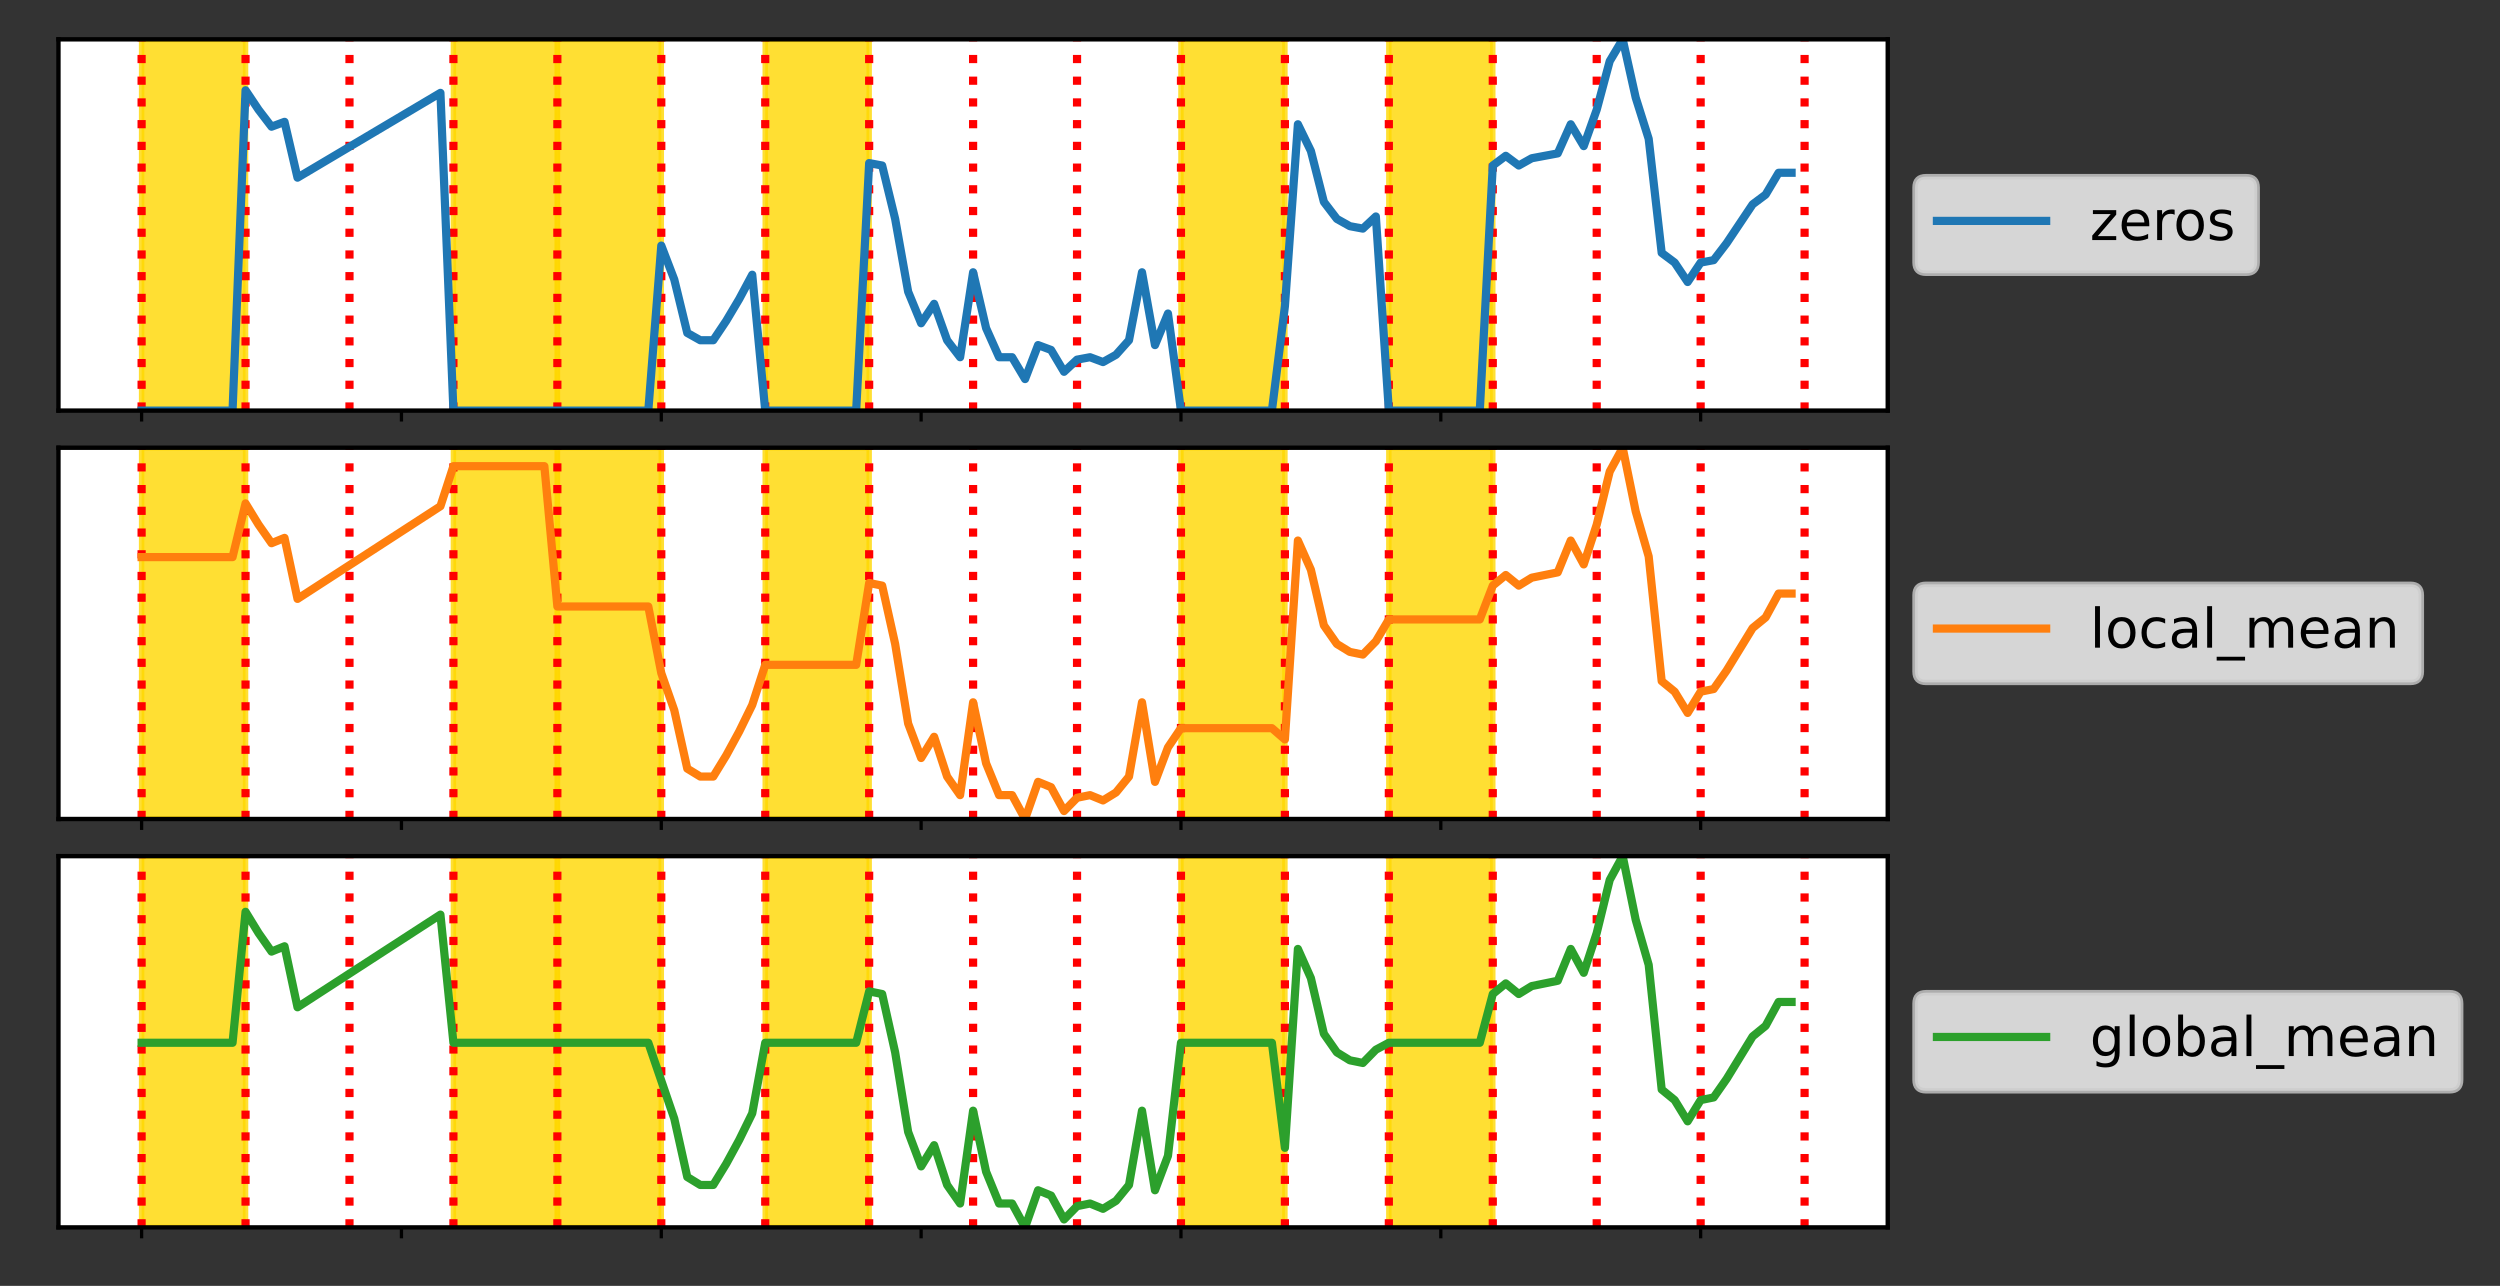 <?xml version="1.0" encoding="utf-8" standalone="no"?>
<!DOCTYPE svg PUBLIC "-//W3C//DTD SVG 1.1//EN"
  "http://www.w3.org/Graphics/SVG/1.1/DTD/svg11.dtd">
<!-- Created with matplotlib (https://matplotlib.org/) -->
<svg height="235.34pt" version="1.1" viewBox="0 0 457.559 235.34" width="457.559pt" xmlns="http://www.w3.org/2000/svg" xmlns:xlink="http://www.w3.org/1999/xlink">
 <rect x="0" y="0" width="457.559" height="235.34" fill="#333333" stroke="none"/>
 <defs>
  <style type="text/css">*{stroke-linecap:butt;stroke-linejoin:round;}</style>
 </defs>
 <g id="figure_1">
  <g id="patch_1">
   <path d="M 0 235.34 
L 457.559 235.34 
L 457.559 0 
L 0 0 
z
" style="fill:none;"/>
  </g>
  <g id="axes_1">
   <g id="patch_2">
    <path d="M 10.7 75.15 
L 345.5 75.15 
L 345.5 7.2 
L 10.7 7.2 
z
" style="fill:#ffffff;"/>
   </g>
   <g id="patch_3">
    <path clip-path="url(#pc43ec8fff9)" d="M 25.918 75.15 
L 25.918 7.2 
L 44.941 7.2 
L 44.941 75.15 
z
" style="fill:#ffd700;opacity:0.8;stroke:#ffd700;stroke-linejoin:miter;"/>
   </g>
   <g id="patch_4">
    <path clip-path="url(#pc43ec8fff9)" d="M 82.986 75.15 
L 82.986 7.2 
L 102.009 7.2 
L 102.009 75.15 
z
" style="fill:#ffd700;opacity:0.8;stroke:#ffd700;stroke-linejoin:miter;"/>
   </g>
   <g id="patch_5">
    <path clip-path="url(#pc43ec8fff9)" d="M 102.009 75.15 
L 102.009 7.2 
L 121.032 7.2 
L 121.032 75.15 
z
" style="fill:#ffd700;opacity:0.8;stroke:#ffd700;stroke-linejoin:miter;"/>
   </g>
   <g id="patch_6">
    <path clip-path="url(#pc43ec8fff9)" d="M 140.055 75.15 
L 140.055 7.2 
L 159.077 7.2 
L 159.077 75.15 
z
" style="fill:#ffd700;opacity:0.8;stroke:#ffd700;stroke-linejoin:miter;"/>
   </g>
   <g id="patch_7">
    <path clip-path="url(#pc43ec8fff9)" d="M 216.145 75.15 
L 216.145 7.2 
L 235.168 7.2 
L 235.168 75.15 
z
" style="fill:#ffd700;opacity:0.8;stroke:#ffd700;stroke-linejoin:miter;"/>
   </g>
   <g id="patch_8">
    <path clip-path="url(#pc43ec8fff9)" d="M 254.191 75.15 
L 254.191 7.2 
L 273.214 7.2 
L 273.214 75.15 
z
" style="fill:#ffd700;opacity:0.8;stroke:#ffd700;stroke-linejoin:miter;"/>
   </g>
   <g id="matplotlib.axis_1">
    <g id="xtick_1">
     <g id="line2d_1">
      <defs>
       <path d="M 0 0 
L 0 2 
" id="me69a7b89c6" style="stroke:#000000;stroke-width:0.6;"/>
      </defs>
      <g>
       <use style="stroke:#000000;stroke-width:0.6;" x="25.918" xlink:href="#me69a7b89c6" y="75.15"/>
      </g>
     </g>
    </g>
    <g id="xtick_2">
     <g id="line2d_2">
      <g>
       <use style="stroke:#000000;stroke-width:0.6;" x="73.475" xlink:href="#me69a7b89c6" y="75.15"/>
      </g>
     </g>
    </g>
    <g id="xtick_3">
     <g id="line2d_3">
      <g>
       <use style="stroke:#000000;stroke-width:0.6;" x="121.032" xlink:href="#me69a7b89c6" y="75.15"/>
      </g>
     </g>
    </g>
    <g id="xtick_4">
     <g id="line2d_4">
      <g>
       <use style="stroke:#000000;stroke-width:0.6;" x="168.589" xlink:href="#me69a7b89c6" y="75.15"/>
      </g>
     </g>
    </g>
    <g id="xtick_5">
     <g id="line2d_5">
      <g>
       <use style="stroke:#000000;stroke-width:0.6;" x="216.145" xlink:href="#me69a7b89c6" y="75.15"/>
      </g>
     </g>
    </g>
    <g id="xtick_6">
     <g id="line2d_6">
      <g>
       <use style="stroke:#000000;stroke-width:0.6;" x="263.702" xlink:href="#me69a7b89c6" y="75.15"/>
      </g>
     </g>
    </g>
    <g id="xtick_7">
     <g id="line2d_7">
      <g>
       <use style="stroke:#000000;stroke-width:0.6;" x="311.259" xlink:href="#me69a7b89c6" y="75.15"/>
      </g>
     </g>
    </g>
   </g>
   <g id="matplotlib.axis_2"/>
   <g id="LineCollection_1">
    <path clip-path="url(#pc43ec8fff9)" d="M 25.918 75.15 
L 25.918 7.2 
" style="fill:none;stroke:#ff0000;stroke-dasharray:1.5,2.475;stroke-dashoffset:0;stroke-width:1.5;"/>
    <path clip-path="url(#pc43ec8fff9)" d="M 44.941 75.15 
L 44.941 7.2 
" style="fill:none;stroke:#ff0000;stroke-dasharray:1.5,2.475;stroke-dashoffset:0;stroke-width:1.5;"/>
    <path clip-path="url(#pc43ec8fff9)" d="M 63.964 75.15 
L 63.964 7.2 
" style="fill:none;stroke:#ff0000;stroke-dasharray:1.5,2.475;stroke-dashoffset:0;stroke-width:1.5;"/>
    <path clip-path="url(#pc43ec8fff9)" d="M 82.986 75.15 
L 82.986 7.2 
" style="fill:none;stroke:#ff0000;stroke-dasharray:1.5,2.475;stroke-dashoffset:0;stroke-width:1.5;"/>
    <path clip-path="url(#pc43ec8fff9)" d="M 102.009 75.15 
L 102.009 7.2 
" style="fill:none;stroke:#ff0000;stroke-dasharray:1.5,2.475;stroke-dashoffset:0;stroke-width:1.5;"/>
    <path clip-path="url(#pc43ec8fff9)" d="M 121.032 75.15 
L 121.032 7.2 
" style="fill:none;stroke:#ff0000;stroke-dasharray:1.5,2.475;stroke-dashoffset:0;stroke-width:1.5;"/>
    <path clip-path="url(#pc43ec8fff9)" d="M 140.055 75.15 
L 140.055 7.2 
" style="fill:none;stroke:#ff0000;stroke-dasharray:1.5,2.475;stroke-dashoffset:0;stroke-width:1.5;"/>
    <path clip-path="url(#pc43ec8fff9)" d="M 159.077 75.15 
L 159.077 7.2 
" style="fill:none;stroke:#ff0000;stroke-dasharray:1.5,2.475;stroke-dashoffset:0;stroke-width:1.5;"/>
    <path clip-path="url(#pc43ec8fff9)" d="M 178.1 75.15 
L 178.1 7.2 
" style="fill:none;stroke:#ff0000;stroke-dasharray:1.5,2.475;stroke-dashoffset:0;stroke-width:1.5;"/>
    <path clip-path="url(#pc43ec8fff9)" d="M 197.123 75.15 
L 197.123 7.2 
" style="fill:none;stroke:#ff0000;stroke-dasharray:1.5,2.475;stroke-dashoffset:0;stroke-width:1.5;"/>
    <path clip-path="url(#pc43ec8fff9)" d="M 216.145 75.15 
L 216.145 7.2 
" style="fill:none;stroke:#ff0000;stroke-dasharray:1.5,2.475;stroke-dashoffset:0;stroke-width:1.5;"/>
    <path clip-path="url(#pc43ec8fff9)" d="M 235.168 75.15 
L 235.168 7.2 
" style="fill:none;stroke:#ff0000;stroke-dasharray:1.5,2.475;stroke-dashoffset:0;stroke-width:1.5;"/>
    <path clip-path="url(#pc43ec8fff9)" d="M 254.191 75.15 
L 254.191 7.2 
" style="fill:none;stroke:#ff0000;stroke-dasharray:1.5,2.475;stroke-dashoffset:0;stroke-width:1.5;"/>
    <path clip-path="url(#pc43ec8fff9)" d="M 273.214 75.15 
L 273.214 7.2 
" style="fill:none;stroke:#ff0000;stroke-dasharray:1.5,2.475;stroke-dashoffset:0;stroke-width:1.5;"/>
    <path clip-path="url(#pc43ec8fff9)" d="M 292.236 75.15 
L 292.236 7.2 
" style="fill:none;stroke:#ff0000;stroke-dasharray:1.5,2.475;stroke-dashoffset:0;stroke-width:1.5;"/>
    <path clip-path="url(#pc43ec8fff9)" d="M 311.259 75.15 
L 311.259 7.2 
" style="fill:none;stroke:#ff0000;stroke-dasharray:1.5,2.475;stroke-dashoffset:0;stroke-width:1.5;"/>
    <path clip-path="url(#pc43ec8fff9)" d="M 330.282 75.15 
L 330.282 7.2 
" style="fill:none;stroke:#ff0000;stroke-dasharray:1.5,2.475;stroke-dashoffset:0;stroke-width:1.5;"/>
   </g>
   <g id="line2d_8">
    <path clip-path="url(#pc43ec8fff9)" d="M 25.918 75.15 
L 42.563 75.15 
L 44.941 16.526 
L 47.319 20.079 
L 49.697 23.188 
L 52.074 22.3 
L 54.452 32.515 
L 80.609 16.997 
L 82.986 75.15 
L 118.654 75.15 
L 121.032 44.95 
L 123.41 51.168 
L 125.787 60.938 
L 128.165 62.271 
L 130.543 62.271 
L 132.921 58.718 
L 135.299 54.721 
L 137.677 50.279 
L 140.055 75.15 
L 156.699 75.15 
L 159.077 29.85 
L 161.455 30.294 
L 163.833 40.065 
L 166.211 53.388 
L 168.589 59.162 
L 170.966 55.609 
L 173.344 62.271 
L 175.722 65.379 
L 178.1 49.835 
L 180.478 60.05 
L 182.856 65.379 
L 185.234 65.379 
L 187.611 69.376 
L 189.989 63.159 
L 192.367 64.047 
L 194.745 68.044 
L 197.123 65.824 
L 199.501 65.379 
L 201.878 66.268 
L 204.256 64.935 
L 206.634 62.271 
L 209.012 49.835 
L 211.39 63.159 
L 213.768 57.385 
L 216.145 75.15 
L 232.79 75.15 
L 235.168 56.053 
L 237.546 22.744 
L 239.924 27.629 
L 242.302 36.956 
L 244.68 40.065 
L 247.057 41.397 
L 249.435 41.841 
L 251.813 39.621 
L 254.191 75.15 
L 270.836 75.15 
L 273.214 30.294 
L 275.591 28.518 
L 277.969 30.294 
L 280.347 28.962 
L 285.103 28.074 
L 287.481 22.744 
L 289.859 26.741 
L 292.236 20.079 
L 294.614 11.197 
L 296.992 7.2 
L 299.37 17.859 
L 301.748 25.409 
L 304.126 46.282 
L 306.503 48.059 
L 308.881 51.612 
L 311.259 48.059 
L 313.637 47.615 
L 316.015 44.506 
L 320.77 37.4 
L 323.148 35.624 
L 325.526 31.626 
L 327.904 31.626 
L 327.904 31.626 
" style="fill:none;stroke:#1f77b4;stroke-linecap:square;stroke-width:1.5;"/>
   </g>
   <g id="patch_9">
    <path d="M 10.7 75.15 
L 10.7 7.2 
" style="fill:none;stroke:#000000;stroke-linecap:square;stroke-linejoin:miter;stroke-width:0.8;"/>
   </g>
   <g id="patch_10">
    <path d="M 345.5 75.15 
L 345.5 7.2 
" style="fill:none;stroke:#000000;stroke-linecap:square;stroke-linejoin:miter;stroke-width:0.8;"/>
   </g>
   <g id="patch_11">
    <path d="M 10.7 75.15 
L 345.5 75.15 
" style="fill:none;stroke:#000000;stroke-linecap:square;stroke-linejoin:miter;stroke-width:0.8;"/>
   </g>
   <g id="patch_12">
    <path d="M 10.7 7.2 
L 345.5 7.2 
" style="fill:none;stroke:#000000;stroke-linecap:square;stroke-linejoin:miter;stroke-width:0.8;"/>
   </g>
   <g id="legend_1">
    <g id="patch_13">
     <path d="M 352.5 50.014 
L 411.116 50.014 
Q 413.116 50.014 413.116 48.014 
L 413.116 34.336 
Q 413.116 32.336 411.116 32.336 
L 352.5 32.336 
Q 350.5 32.336 350.5 34.336 
L 350.5 48.014 
Q 350.5 50.014 352.5 50.014 
z
" style="fill:#ffffff;opacity:0.8;stroke:#cccccc;stroke-linejoin:miter;"/>
    </g>
    <g id="line2d_9">
     <path d="M 354.5 40.434 
L 374.5 40.434 
" style="fill:none;stroke:#1f77b4;stroke-linecap:square;stroke-width:1.5;"/>
    </g>
    <g id="line2d_10"/>
    <g id="text_1">
     <!-- zeros -->
     <g transform="translate(382.5 43.934)scale(0.1 -0.1)">
      <defs>
       <path d="M 5.516 54.688 
L 48.188 54.688 
L 48.188 46.484 
L 14.406 7.172 
L 48.188 7.172 
L 48.188 0 
L 4.297 0 
L 4.297 8.203 
L 38.094 47.516 
L 5.516 47.516 
z
" id="DejaVuSans-122"/>
       <path d="M 56.203 29.594 
L 56.203 25.203 
L 14.891 25.203 
Q 15.484 15.922 20.484 11.062 
Q 25.484 6.203 34.422 6.203 
Q 39.594 6.203 44.453 7.469 
Q 49.312 8.734 54.109 11.281 
L 54.109 2.781 
Q 49.266 0.734 44.188 -0.344 
Q 39.109 -1.422 33.891 -1.422 
Q 20.797 -1.422 13.156 6.188 
Q 5.516 13.812 5.516 26.812 
Q 5.516 40.234 12.766 48.109 
Q 20.016 56 32.328 56 
Q 43.359 56 49.781 48.891 
Q 56.203 41.797 56.203 29.594 
z
M 47.219 32.234 
Q 47.125 39.594 43.094 43.984 
Q 39.062 48.391 32.422 48.391 
Q 24.906 48.391 20.391 44.141 
Q 15.875 39.891 15.188 32.172 
z
" id="DejaVuSans-101"/>
       <path d="M 41.109 46.297 
Q 39.594 47.172 37.812 47.578 
Q 36.031 48 33.891 48 
Q 26.266 48 22.188 43.047 
Q 18.109 38.094 18.109 28.812 
L 18.109 0 
L 9.078 0 
L 9.078 54.688 
L 18.109 54.688 
L 18.109 46.188 
Q 20.953 51.172 25.484 53.578 
Q 30.031 56 36.531 56 
Q 37.453 56 38.578 55.875 
Q 39.703 55.766 41.062 55.516 
z
" id="DejaVuSans-114"/>
       <path d="M 30.609 48.391 
Q 23.391 48.391 19.188 42.75 
Q 14.984 37.109 14.984 27.297 
Q 14.984 17.484 19.156 11.844 
Q 23.344 6.203 30.609 6.203 
Q 37.797 6.203 41.984 11.859 
Q 46.188 17.531 46.188 27.297 
Q 46.188 37.016 41.984 42.703 
Q 37.797 48.391 30.609 48.391 
z
M 30.609 56 
Q 42.328 56 49.016 48.375 
Q 55.719 40.766 55.719 27.297 
Q 55.719 13.875 49.016 6.219 
Q 42.328 -1.422 30.609 -1.422 
Q 18.844 -1.422 12.172 6.219 
Q 5.516 13.875 5.516 27.297 
Q 5.516 40.766 12.172 48.375 
Q 18.844 56 30.609 56 
z
" id="DejaVuSans-111"/>
       <path d="M 44.281 53.078 
L 44.281 44.578 
Q 40.484 46.531 36.375 47.5 
Q 32.281 48.484 27.875 48.484 
Q 21.188 48.484 17.844 46.438 
Q 14.5 44.391 14.5 40.281 
Q 14.5 37.156 16.891 35.375 
Q 19.281 33.594 26.516 31.984 
L 29.594 31.297 
Q 39.156 29.25 43.188 25.516 
Q 47.219 21.781 47.219 15.094 
Q 47.219 7.469 41.188 3.016 
Q 35.156 -1.422 24.609 -1.422 
Q 20.219 -1.422 15.453 -0.562 
Q 10.688 0.297 5.422 2 
L 5.422 11.281 
Q 10.406 8.688 15.234 7.391 
Q 20.062 6.109 24.812 6.109 
Q 31.156 6.109 34.562 8.281 
Q 37.984 10.453 37.984 14.406 
Q 37.984 18.062 35.516 20.016 
Q 33.062 21.969 24.703 23.781 
L 21.578 24.516 
Q 13.234 26.266 9.516 29.906 
Q 5.812 33.547 5.812 39.891 
Q 5.812 47.609 11.281 51.797 
Q 16.75 56 26.812 56 
Q 31.781 56 36.172 55.266 
Q 40.578 54.547 44.281 53.078 
z
" id="DejaVuSans-115"/>
      </defs>
      <use xlink:href="#DejaVuSans-122"/>
      <use x="52.49" xlink:href="#DejaVuSans-101"/>
      <use x="114.014" xlink:href="#DejaVuSans-114"/>
      <use x="152.877" xlink:href="#DejaVuSans-111"/>
      <use x="214.059" xlink:href="#DejaVuSans-115"/>
     </g>
    </g>
   </g>
  </g>
  <g id="axes_2">
   <g id="patch_14">
    <path d="M 10.7 149.895 
L 345.5 149.895 
L 345.5 81.945 
L 10.7 81.945 
z
" style="fill:#ffffff;"/>
   </g>
   <g id="patch_15">
    <path clip-path="url(#pb219f40a48)" d="M 25.918 149.895 
L 25.918 81.945 
L 44.941 81.945 
L 44.941 149.895 
z
" style="fill:#ffd700;opacity:0.8;stroke:#ffd700;stroke-linejoin:miter;"/>
   </g>
   <g id="patch_16">
    <path clip-path="url(#pb219f40a48)" d="M 82.986 149.895 
L 82.986 81.945 
L 102.009 81.945 
L 102.009 149.895 
z
" style="fill:#ffd700;opacity:0.8;stroke:#ffd700;stroke-linejoin:miter;"/>
   </g>
   <g id="patch_17">
    <path clip-path="url(#pb219f40a48)" d="M 102.009 149.895 
L 102.009 81.945 
L 121.032 81.945 
L 121.032 149.895 
z
" style="fill:#ffd700;opacity:0.8;stroke:#ffd700;stroke-linejoin:miter;"/>
   </g>
   <g id="patch_18">
    <path clip-path="url(#pb219f40a48)" d="M 140.055 149.895 
L 140.055 81.945 
L 159.077 81.945 
L 159.077 149.895 
z
" style="fill:#ffd700;opacity:0.8;stroke:#ffd700;stroke-linejoin:miter;"/>
   </g>
   <g id="patch_19">
    <path clip-path="url(#pb219f40a48)" d="M 216.145 149.895 
L 216.145 81.945 
L 235.168 81.945 
L 235.168 149.895 
z
" style="fill:#ffd700;opacity:0.8;stroke:#ffd700;stroke-linejoin:miter;"/>
   </g>
   <g id="patch_20">
    <path clip-path="url(#pb219f40a48)" d="M 254.191 149.895 
L 254.191 81.945 
L 273.214 81.945 
L 273.214 149.895 
z
" style="fill:#ffd700;opacity:0.8;stroke:#ffd700;stroke-linejoin:miter;"/>
   </g>
   <g id="matplotlib.axis_3">
    <g id="xtick_8">
     <g id="line2d_11">
      <g>
       <use style="stroke:#000000;stroke-width:0.6;" x="25.918" xlink:href="#me69a7b89c6" y="149.895"/>
      </g>
     </g>
    </g>
    <g id="xtick_9">
     <g id="line2d_12">
      <g>
       <use style="stroke:#000000;stroke-width:0.6;" x="73.475" xlink:href="#me69a7b89c6" y="149.895"/>
      </g>
     </g>
    </g>
    <g id="xtick_10">
     <g id="line2d_13">
      <g>
       <use style="stroke:#000000;stroke-width:0.6;" x="121.032" xlink:href="#me69a7b89c6" y="149.895"/>
      </g>
     </g>
    </g>
    <g id="xtick_11">
     <g id="line2d_14">
      <g>
       <use style="stroke:#000000;stroke-width:0.6;" x="168.589" xlink:href="#me69a7b89c6" y="149.895"/>
      </g>
     </g>
    </g>
    <g id="xtick_12">
     <g id="line2d_15">
      <g>
       <use style="stroke:#000000;stroke-width:0.6;" x="216.145" xlink:href="#me69a7b89c6" y="149.895"/>
      </g>
     </g>
    </g>
    <g id="xtick_13">
     <g id="line2d_16">
      <g>
       <use style="stroke:#000000;stroke-width:0.6;" x="263.702" xlink:href="#me69a7b89c6" y="149.895"/>
      </g>
     </g>
    </g>
    <g id="xtick_14">
     <g id="line2d_17">
      <g>
       <use style="stroke:#000000;stroke-width:0.6;" x="311.259" xlink:href="#me69a7b89c6" y="149.895"/>
      </g>
     </g>
    </g>
   </g>
   <g id="matplotlib.axis_4"/>
   <g id="LineCollection_2">
    <path clip-path="url(#pb219f40a48)" d="M 25.918 149.895 
L 25.918 81.945 
" style="fill:none;stroke:#ff0000;stroke-dasharray:1.5,2.475;stroke-dashoffset:0;stroke-width:1.5;"/>
    <path clip-path="url(#pb219f40a48)" d="M 44.941 149.895 
L 44.941 81.945 
" style="fill:none;stroke:#ff0000;stroke-dasharray:1.5,2.475;stroke-dashoffset:0;stroke-width:1.5;"/>
    <path clip-path="url(#pb219f40a48)" d="M 63.964 149.895 
L 63.964 81.945 
" style="fill:none;stroke:#ff0000;stroke-dasharray:1.5,2.475;stroke-dashoffset:0;stroke-width:1.5;"/>
    <path clip-path="url(#pb219f40a48)" d="M 82.986 149.895 
L 82.986 81.945 
" style="fill:none;stroke:#ff0000;stroke-dasharray:1.5,2.475;stroke-dashoffset:0;stroke-width:1.5;"/>
    <path clip-path="url(#pb219f40a48)" d="M 102.009 149.895 
L 102.009 81.945 
" style="fill:none;stroke:#ff0000;stroke-dasharray:1.5,2.475;stroke-dashoffset:0;stroke-width:1.5;"/>
    <path clip-path="url(#pb219f40a48)" d="M 121.032 149.895 
L 121.032 81.945 
" style="fill:none;stroke:#ff0000;stroke-dasharray:1.5,2.475;stroke-dashoffset:0;stroke-width:1.5;"/>
    <path clip-path="url(#pb219f40a48)" d="M 140.055 149.895 
L 140.055 81.945 
" style="fill:none;stroke:#ff0000;stroke-dasharray:1.5,2.475;stroke-dashoffset:0;stroke-width:1.5;"/>
    <path clip-path="url(#pb219f40a48)" d="M 159.077 149.895 
L 159.077 81.945 
" style="fill:none;stroke:#ff0000;stroke-dasharray:1.5,2.475;stroke-dashoffset:0;stroke-width:1.5;"/>
    <path clip-path="url(#pb219f40a48)" d="M 178.1 149.895 
L 178.1 81.945 
" style="fill:none;stroke:#ff0000;stroke-dasharray:1.5,2.475;stroke-dashoffset:0;stroke-width:1.5;"/>
    <path clip-path="url(#pb219f40a48)" d="M 197.123 149.895 
L 197.123 81.945 
" style="fill:none;stroke:#ff0000;stroke-dasharray:1.5,2.475;stroke-dashoffset:0;stroke-width:1.5;"/>
    <path clip-path="url(#pb219f40a48)" d="M 216.145 149.895 
L 216.145 81.945 
" style="fill:none;stroke:#ff0000;stroke-dasharray:1.5,2.475;stroke-dashoffset:0;stroke-width:1.5;"/>
    <path clip-path="url(#pb219f40a48)" d="M 235.168 149.895 
L 235.168 81.945 
" style="fill:none;stroke:#ff0000;stroke-dasharray:1.5,2.475;stroke-dashoffset:0;stroke-width:1.5;"/>
    <path clip-path="url(#pb219f40a48)" d="M 254.191 149.895 
L 254.191 81.945 
" style="fill:none;stroke:#ff0000;stroke-dasharray:1.5,2.475;stroke-dashoffset:0;stroke-width:1.5;"/>
    <path clip-path="url(#pb219f40a48)" d="M 273.214 149.895 
L 273.214 81.945 
" style="fill:none;stroke:#ff0000;stroke-dasharray:1.5,2.475;stroke-dashoffset:0;stroke-width:1.5;"/>
    <path clip-path="url(#pb219f40a48)" d="M 292.236 149.895 
L 292.236 81.945 
" style="fill:none;stroke:#ff0000;stroke-dasharray:1.5,2.475;stroke-dashoffset:0;stroke-width:1.5;"/>
    <path clip-path="url(#pb219f40a48)" d="M 311.259 149.895 
L 311.259 81.945 
" style="fill:none;stroke:#ff0000;stroke-dasharray:1.5,2.475;stroke-dashoffset:0;stroke-width:1.5;"/>
    <path clip-path="url(#pb219f40a48)" d="M 330.282 149.895 
L 330.282 81.945 
" style="fill:none;stroke:#ff0000;stroke-dasharray:1.5,2.475;stroke-dashoffset:0;stroke-width:1.5;"/>
   </g>
   <g id="line2d_18">
    <path clip-path="url(#pb219f40a48)" d="M 25.918 101.966 
L 42.563 101.966 
L 44.941 92.138 
L 47.319 96.02 
L 49.697 99.418 
L 52.074 98.447 
L 54.452 109.61 
L 80.609 92.651 
L 82.986 85.321 
L 99.631 85.321 
L 102.009 111.006 
L 118.654 111.006 
L 121.032 123.2 
L 123.41 129.995 
L 125.787 140.673 
L 128.165 142.129 
L 130.543 142.129 
L 132.921 138.246 
L 135.299 133.878 
L 137.677 129.025 
L 140.055 121.684 
L 156.699 121.684 
L 159.077 106.698 
L 161.455 107.184 
L 163.833 117.861 
L 166.211 132.422 
L 168.589 138.732 
L 170.966 134.849 
L 173.344 142.129 
L 175.722 145.527 
L 178.1 128.539 
L 180.478 139.702 
L 182.856 145.527 
L 185.234 145.527 
L 187.611 149.895 
L 189.989 143.1 
L 192.367 144.071 
L 194.745 148.439 
L 197.123 146.012 
L 199.501 145.527 
L 201.878 146.498 
L 204.256 145.041 
L 206.634 142.129 
L 209.012 128.539 
L 211.39 143.1 
L 213.768 136.79 
L 216.145 133.272 
L 232.79 133.272 
L 235.168 135.334 
L 237.546 98.933 
L 239.924 104.271 
L 242.302 114.464 
L 244.68 117.861 
L 247.057 119.317 
L 249.435 119.803 
L 251.813 117.376 
L 254.191 113.372 
L 270.836 113.372 
L 273.214 107.184 
L 275.591 105.242 
L 277.969 107.184 
L 280.347 105.728 
L 285.103 104.757 
L 287.481 98.933 
L 289.859 103.301 
L 292.236 96.02 
L 294.614 86.313 
L 296.992 81.945 
L 299.37 93.594 
L 301.748 101.845 
L 304.126 124.656 
L 306.503 126.598 
L 308.881 130.481 
L 311.259 126.598 
L 313.637 126.112 
L 316.015 122.715 
L 320.77 114.949 
L 323.148 113.008 
L 325.526 108.64 
L 327.904 108.64 
L 327.904 108.64 
" style="fill:none;stroke:#ff7f0e;stroke-linecap:square;stroke-width:1.5;"/>
   </g>
   <g id="patch_21">
    <path d="M 10.7 149.895 
L 10.7 81.945 
" style="fill:none;stroke:#000000;stroke-linecap:square;stroke-linejoin:miter;stroke-width:0.8;"/>
   </g>
   <g id="patch_22">
    <path d="M 345.5 149.895 
L 345.5 81.945 
" style="fill:none;stroke:#000000;stroke-linecap:square;stroke-linejoin:miter;stroke-width:0.8;"/>
   </g>
   <g id="patch_23">
    <path d="M 10.7 149.895 
L 345.5 149.895 
" style="fill:none;stroke:#000000;stroke-linecap:square;stroke-linejoin:miter;stroke-width:0.8;"/>
   </g>
   <g id="patch_24">
    <path d="M 10.7 81.945 
L 345.5 81.945 
" style="fill:none;stroke:#000000;stroke-linecap:square;stroke-linejoin:miter;stroke-width:0.8;"/>
   </g>
   <g id="legend_2">
    <g id="patch_25">
     <path d="M 352.5 124.898 
L 441.161 124.898 
Q 443.161 124.898 443.161 122.898 
L 443.161 108.942 
Q 443.161 106.942 441.161 106.942 
L 352.5 106.942 
Q 350.5 106.942 350.5 108.942 
L 350.5 122.898 
Q 350.5 124.898 352.5 124.898 
z
" style="fill:#ffffff;opacity:0.8;stroke:#cccccc;stroke-linejoin:miter;"/>
    </g>
    <g id="line2d_19">
     <path d="M 354.5 115.04 
L 374.5 115.04 
" style="fill:none;stroke:#ff7f0e;stroke-linecap:square;stroke-width:1.5;"/>
    </g>
    <g id="line2d_20"/>
    <g id="text_2">
     <!-- local_mean -->
     <g transform="translate(382.5 118.54)scale(0.1 -0.1)">
      <defs>
       <path d="M 9.422 75.984 
L 18.406 75.984 
L 18.406 0 
L 9.422 0 
z
" id="DejaVuSans-108"/>
       <path d="M 48.781 52.594 
L 48.781 44.188 
Q 44.969 46.297 41.141 47.344 
Q 37.312 48.391 33.406 48.391 
Q 24.656 48.391 19.812 42.844 
Q 14.984 37.312 14.984 27.297 
Q 14.984 17.281 19.812 11.734 
Q 24.656 6.203 33.406 6.203 
Q 37.312 6.203 41.141 7.25 
Q 44.969 8.297 48.781 10.406 
L 48.781 2.094 
Q 45.016 0.344 40.984 -0.531 
Q 36.969 -1.422 32.422 -1.422 
Q 20.062 -1.422 12.781 6.344 
Q 5.516 14.109 5.516 27.297 
Q 5.516 40.672 12.859 48.328 
Q 20.219 56 33.016 56 
Q 37.156 56 41.109 55.141 
Q 45.062 54.297 48.781 52.594 
z
" id="DejaVuSans-99"/>
       <path d="M 34.281 27.484 
Q 23.391 27.484 19.188 25 
Q 14.984 22.516 14.984 16.5 
Q 14.984 11.719 18.141 8.906 
Q 21.297 6.109 26.703 6.109 
Q 34.188 6.109 38.703 11.406 
Q 43.219 16.703 43.219 25.484 
L 43.219 27.484 
z
M 52.203 31.203 
L 52.203 0 
L 43.219 0 
L 43.219 8.297 
Q 40.141 3.328 35.547 0.953 
Q 30.953 -1.422 24.312 -1.422 
Q 15.922 -1.422 10.953 3.297 
Q 6 8.016 6 15.922 
Q 6 25.141 12.172 29.828 
Q 18.359 34.516 30.609 34.516 
L 43.219 34.516 
L 43.219 35.406 
Q 43.219 41.609 39.141 45 
Q 35.062 48.391 27.688 48.391 
Q 23 48.391 18.547 47.266 
Q 14.109 46.141 10.016 43.891 
L 10.016 52.203 
Q 14.938 54.109 19.578 55.047 
Q 24.219 56 28.609 56 
Q 40.484 56 46.344 49.844 
Q 52.203 43.703 52.203 31.203 
z
" id="DejaVuSans-97"/>
       <path d="M 50.984 -16.609 
L 50.984 -23.578 
L -0.984 -23.578 
L -0.984 -16.609 
z
" id="DejaVuSans-95"/>
       <path d="M 52 44.188 
Q 55.375 50.25 60.062 53.125 
Q 64.75 56 71.094 56 
Q 79.641 56 84.281 50.016 
Q 88.922 44.047 88.922 33.016 
L 88.922 0 
L 79.891 0 
L 79.891 32.719 
Q 79.891 40.578 77.094 44.375 
Q 74.312 48.188 68.609 48.188 
Q 61.625 48.188 57.562 43.547 
Q 53.516 38.922 53.516 30.906 
L 53.516 0 
L 44.484 0 
L 44.484 32.719 
Q 44.484 40.625 41.703 44.406 
Q 38.922 48.188 33.109 48.188 
Q 26.219 48.188 22.156 43.531 
Q 18.109 38.875 18.109 30.906 
L 18.109 0 
L 9.078 0 
L 9.078 54.688 
L 18.109 54.688 
L 18.109 46.188 
Q 21.188 51.219 25.484 53.609 
Q 29.781 56 35.688 56 
Q 41.656 56 45.828 52.969 
Q 50 49.953 52 44.188 
z
" id="DejaVuSans-109"/>
       <path d="M 54.891 33.016 
L 54.891 0 
L 45.906 0 
L 45.906 32.719 
Q 45.906 40.484 42.875 44.328 
Q 39.844 48.188 33.797 48.188 
Q 26.516 48.188 22.312 43.547 
Q 18.109 38.922 18.109 30.906 
L 18.109 0 
L 9.078 0 
L 9.078 54.688 
L 18.109 54.688 
L 18.109 46.188 
Q 21.344 51.125 25.703 53.562 
Q 30.078 56 35.797 56 
Q 45.219 56 50.047 50.172 
Q 54.891 44.344 54.891 33.016 
z
" id="DejaVuSans-110"/>
      </defs>
      <use xlink:href="#DejaVuSans-108"/>
      <use x="27.783" xlink:href="#DejaVuSans-111"/>
      <use x="88.965" xlink:href="#DejaVuSans-99"/>
      <use x="143.945" xlink:href="#DejaVuSans-97"/>
      <use x="205.225" xlink:href="#DejaVuSans-108"/>
      <use x="233.008" xlink:href="#DejaVuSans-95"/>
      <use x="283.008" xlink:href="#DejaVuSans-109"/>
      <use x="380.42" xlink:href="#DejaVuSans-101"/>
      <use x="441.943" xlink:href="#DejaVuSans-97"/>
      <use x="503.223" xlink:href="#DejaVuSans-110"/>
     </g>
    </g>
   </g>
  </g>
  <g id="axes_3">
   <g id="patch_26">
    <path d="M 10.7 224.64 
L 345.5 224.64 
L 345.5 156.69 
L 10.7 156.69 
z
" style="fill:#ffffff;"/>
   </g>
   <g id="patch_27">
    <path clip-path="url(#pe437bd65bb)" d="M 25.918 224.64 
L 25.918 156.69 
L 44.941 156.69 
L 44.941 224.64 
z
" style="fill:#ffd700;opacity:0.8;stroke:#ffd700;stroke-linejoin:miter;"/>
   </g>
   <g id="patch_28">
    <path clip-path="url(#pe437bd65bb)" d="M 82.986 224.64 
L 82.986 156.69 
L 102.009 156.69 
L 102.009 224.64 
z
" style="fill:#ffd700;opacity:0.8;stroke:#ffd700;stroke-linejoin:miter;"/>
   </g>
   <g id="patch_29">
    <path clip-path="url(#pe437bd65bb)" d="M 102.009 224.64 
L 102.009 156.69 
L 121.032 156.69 
L 121.032 224.64 
z
" style="fill:#ffd700;opacity:0.8;stroke:#ffd700;stroke-linejoin:miter;"/>
   </g>
   <g id="patch_30">
    <path clip-path="url(#pe437bd65bb)" d="M 140.055 224.64 
L 140.055 156.69 
L 159.077 156.69 
L 159.077 224.64 
z
" style="fill:#ffd700;opacity:0.8;stroke:#ffd700;stroke-linejoin:miter;"/>
   </g>
   <g id="patch_31">
    <path clip-path="url(#pe437bd65bb)" d="M 216.145 224.64 
L 216.145 156.69 
L 235.168 156.69 
L 235.168 224.64 
z
" style="fill:#ffd700;opacity:0.8;stroke:#ffd700;stroke-linejoin:miter;"/>
   </g>
   <g id="patch_32">
    <path clip-path="url(#pe437bd65bb)" d="M 254.191 224.64 
L 254.191 156.69 
L 273.214 156.69 
L 273.214 224.64 
z
" style="fill:#ffd700;opacity:0.8;stroke:#ffd700;stroke-linejoin:miter;"/>
   </g>
   <g id="matplotlib.axis_5">
    <g id="xtick_15">
     <g id="line2d_21">
      <g>
       <use style="stroke:#000000;stroke-width:0.6;" x="25.918" xlink:href="#me69a7b89c6" y="224.64"/>
      </g>
     </g>
    </g>
    <g id="xtick_16">
     <g id="line2d_22">
      <g>
       <use style="stroke:#000000;stroke-width:0.6;" x="73.475" xlink:href="#me69a7b89c6" y="224.64"/>
      </g>
     </g>
    </g>
    <g id="xtick_17">
     <g id="line2d_23">
      <g>
       <use style="stroke:#000000;stroke-width:0.6;" x="121.032" xlink:href="#me69a7b89c6" y="224.64"/>
      </g>
     </g>
    </g>
    <g id="xtick_18">
     <g id="line2d_24">
      <g>
       <use style="stroke:#000000;stroke-width:0.6;" x="168.589" xlink:href="#me69a7b89c6" y="224.64"/>
      </g>
     </g>
    </g>
    <g id="xtick_19">
     <g id="line2d_25">
      <g>
       <use style="stroke:#000000;stroke-width:0.6;" x="216.145" xlink:href="#me69a7b89c6" y="224.64"/>
      </g>
     </g>
    </g>
    <g id="xtick_20">
     <g id="line2d_26">
      <g>
       <use style="stroke:#000000;stroke-width:0.6;" x="263.702" xlink:href="#me69a7b89c6" y="224.64"/>
      </g>
     </g>
    </g>
    <g id="xtick_21">
     <g id="line2d_27">
      <g>
       <use style="stroke:#000000;stroke-width:0.6;" x="311.259" xlink:href="#me69a7b89c6" y="224.64"/>
      </g>
     </g>
    </g>
   </g>
   <g id="matplotlib.axis_6"/>
   <g id="LineCollection_3">
    <path clip-path="url(#pe437bd65bb)" d="M 25.918 224.64 
L 25.918 156.69 
" style="fill:none;stroke:#ff0000;stroke-dasharray:1.5,2.475;stroke-dashoffset:0;stroke-width:1.5;"/>
    <path clip-path="url(#pe437bd65bb)" d="M 44.941 224.64 
L 44.941 156.69 
" style="fill:none;stroke:#ff0000;stroke-dasharray:1.5,2.475;stroke-dashoffset:0;stroke-width:1.5;"/>
    <path clip-path="url(#pe437bd65bb)" d="M 63.964 224.64 
L 63.964 156.69 
" style="fill:none;stroke:#ff0000;stroke-dasharray:1.5,2.475;stroke-dashoffset:0;stroke-width:1.5;"/>
    <path clip-path="url(#pe437bd65bb)" d="M 82.986 224.64 
L 82.986 156.69 
" style="fill:none;stroke:#ff0000;stroke-dasharray:1.5,2.475;stroke-dashoffset:0;stroke-width:1.5;"/>
    <path clip-path="url(#pe437bd65bb)" d="M 102.009 224.64 
L 102.009 156.69 
" style="fill:none;stroke:#ff0000;stroke-dasharray:1.5,2.475;stroke-dashoffset:0;stroke-width:1.5;"/>
    <path clip-path="url(#pe437bd65bb)" d="M 121.032 224.64 
L 121.032 156.69 
" style="fill:none;stroke:#ff0000;stroke-dasharray:1.5,2.475;stroke-dashoffset:0;stroke-width:1.5;"/>
    <path clip-path="url(#pe437bd65bb)" d="M 140.055 224.64 
L 140.055 156.69 
" style="fill:none;stroke:#ff0000;stroke-dasharray:1.5,2.475;stroke-dashoffset:0;stroke-width:1.5;"/>
    <path clip-path="url(#pe437bd65bb)" d="M 159.077 224.64 
L 159.077 156.69 
" style="fill:none;stroke:#ff0000;stroke-dasharray:1.5,2.475;stroke-dashoffset:0;stroke-width:1.5;"/>
    <path clip-path="url(#pe437bd65bb)" d="M 178.1 224.64 
L 178.1 156.69 
" style="fill:none;stroke:#ff0000;stroke-dasharray:1.5,2.475;stroke-dashoffset:0;stroke-width:1.5;"/>
    <path clip-path="url(#pe437bd65bb)" d="M 197.123 224.64 
L 197.123 156.69 
" style="fill:none;stroke:#ff0000;stroke-dasharray:1.5,2.475;stroke-dashoffset:0;stroke-width:1.5;"/>
    <path clip-path="url(#pe437bd65bb)" d="M 216.145 224.64 
L 216.145 156.69 
" style="fill:none;stroke:#ff0000;stroke-dasharray:1.5,2.475;stroke-dashoffset:0;stroke-width:1.5;"/>
    <path clip-path="url(#pe437bd65bb)" d="M 235.168 224.64 
L 235.168 156.69 
" style="fill:none;stroke:#ff0000;stroke-dasharray:1.5,2.475;stroke-dashoffset:0;stroke-width:1.5;"/>
    <path clip-path="url(#pe437bd65bb)" d="M 254.191 224.64 
L 254.191 156.69 
" style="fill:none;stroke:#ff0000;stroke-dasharray:1.5,2.475;stroke-dashoffset:0;stroke-width:1.5;"/>
    <path clip-path="url(#pe437bd65bb)" d="M 273.214 224.64 
L 273.214 156.69 
" style="fill:none;stroke:#ff0000;stroke-dasharray:1.5,2.475;stroke-dashoffset:0;stroke-width:1.5;"/>
    <path clip-path="url(#pe437bd65bb)" d="M 292.236 224.64 
L 292.236 156.69 
" style="fill:none;stroke:#ff0000;stroke-dasharray:1.5,2.475;stroke-dashoffset:0;stroke-width:1.5;"/>
    <path clip-path="url(#pe437bd65bb)" d="M 311.259 224.64 
L 311.259 156.69 
" style="fill:none;stroke:#ff0000;stroke-dasharray:1.5,2.475;stroke-dashoffset:0;stroke-width:1.5;"/>
    <path clip-path="url(#pe437bd65bb)" d="M 330.282 224.64 
L 330.282 156.69 
" style="fill:none;stroke:#ff0000;stroke-dasharray:1.5,2.475;stroke-dashoffset:0;stroke-width:1.5;"/>
   </g>
   <g id="line2d_28">
    <path clip-path="url(#pe437bd65bb)" d="M 25.918 190.851 
L 42.563 190.851 
L 44.941 166.882 
L 47.319 170.765 
L 49.697 174.163 
L 52.074 173.192 
L 54.452 184.355 
L 80.609 167.396 
L 82.986 190.851 
L 118.654 190.851 
L 123.41 204.74 
L 125.787 215.418 
L 128.165 216.874 
L 130.543 216.874 
L 132.921 212.991 
L 135.299 208.623 
L 137.677 203.77 
L 140.055 190.851 
L 156.699 190.851 
L 159.077 181.443 
L 161.455 181.929 
L 163.833 192.606 
L 166.211 207.167 
L 168.589 213.477 
L 170.966 209.594 
L 173.344 216.874 
L 175.722 220.272 
L 178.1 203.284 
L 180.478 214.447 
L 182.856 220.272 
L 185.234 220.272 
L 187.611 224.64 
L 189.989 217.845 
L 192.367 218.816 
L 194.745 223.184 
L 197.123 220.757 
L 199.501 220.272 
L 201.878 221.243 
L 204.256 219.786 
L 206.634 216.874 
L 209.012 203.284 
L 211.39 217.845 
L 213.768 211.535 
L 216.145 190.851 
L 232.79 190.851 
L 235.168 210.079 
L 237.546 173.678 
L 239.924 179.016 
L 242.302 189.209 
L 244.68 192.606 
L 247.057 194.062 
L 249.435 194.548 
L 251.813 192.121 
L 254.191 190.851 
L 270.836 190.851 
L 273.214 181.929 
L 275.591 179.987 
L 277.969 181.929 
L 280.347 180.472 
L 285.103 179.502 
L 287.481 173.678 
L 289.859 178.046 
L 292.236 170.765 
L 294.614 161.058 
L 296.992 156.69 
L 299.37 168.339 
L 301.748 176.59 
L 304.126 199.401 
L 306.503 201.343 
L 308.881 205.226 
L 311.259 201.343 
L 313.637 200.857 
L 316.015 197.46 
L 320.77 189.694 
L 323.148 187.753 
L 325.526 183.385 
L 327.904 183.385 
L 327.904 183.385 
" style="fill:none;stroke:#2ca02c;stroke-linecap:square;stroke-width:1.5;"/>
   </g>
   <g id="patch_33">
    <path d="M 10.7 224.64 
L 10.7 156.69 
" style="fill:none;stroke:#000000;stroke-linecap:square;stroke-linejoin:miter;stroke-width:0.8;"/>
   </g>
   <g id="patch_34">
    <path d="M 345.5 224.64 
L 345.5 156.69 
" style="fill:none;stroke:#000000;stroke-linecap:square;stroke-linejoin:miter;stroke-width:0.8;"/>
   </g>
   <g id="patch_35">
    <path d="M 10.7 224.64 
L 345.5 224.64 
" style="fill:none;stroke:#000000;stroke-linecap:square;stroke-linejoin:miter;stroke-width:0.8;"/>
   </g>
   <g id="patch_36">
    <path d="M 10.7 156.69 
L 345.5 156.69 
" style="fill:none;stroke:#000000;stroke-linecap:square;stroke-linejoin:miter;stroke-width:0.8;"/>
   </g>
   <g id="legend_3">
    <g id="patch_37">
     <path d="M 352.5 199.643 
L 448.359 199.643 
Q 450.359 199.643 450.359 197.643 
L 450.359 183.687 
Q 450.359 181.687 448.359 181.687 
L 352.5 181.687 
Q 350.5 181.687 350.5 183.687 
L 350.5 197.643 
Q 350.5 199.643 352.5 199.643 
z
" style="fill:#ffffff;opacity:0.8;stroke:#cccccc;stroke-linejoin:miter;"/>
    </g>
    <g id="line2d_29">
     <path d="M 354.5 189.785 
L 374.5 189.785 
" style="fill:none;stroke:#2ca02c;stroke-linecap:square;stroke-width:1.5;"/>
    </g>
    <g id="line2d_30"/>
    <g id="text_3">
     <!-- global_mean -->
     <g transform="translate(382.5 193.285)scale(0.1 -0.1)">
      <defs>
       <path d="M 45.406 27.984 
Q 45.406 37.75 41.375 43.109 
Q 37.359 48.484 30.078 48.484 
Q 22.859 48.484 18.828 43.109 
Q 14.797 37.75 14.797 27.984 
Q 14.797 18.266 18.828 12.891 
Q 22.859 7.516 30.078 7.516 
Q 37.359 7.516 41.375 12.891 
Q 45.406 18.266 45.406 27.984 
z
M 54.391 6.781 
Q 54.391 -7.172 48.188 -13.984 
Q 42 -20.797 29.203 -20.797 
Q 24.469 -20.797 20.266 -20.094 
Q 16.062 -19.391 12.109 -17.922 
L 12.109 -9.188 
Q 16.062 -11.328 19.922 -12.344 
Q 23.781 -13.375 27.781 -13.375 
Q 36.625 -13.375 41.016 -8.766 
Q 45.406 -4.156 45.406 5.172 
L 45.406 9.625 
Q 42.625 4.781 38.281 2.391 
Q 33.938 0 27.875 0 
Q 17.828 0 11.672 7.656 
Q 5.516 15.328 5.516 27.984 
Q 5.516 40.672 11.672 48.328 
Q 17.828 56 27.875 56 
Q 33.938 56 38.281 53.609 
Q 42.625 51.219 45.406 46.391 
L 45.406 54.688 
L 54.391 54.688 
z
" id="DejaVuSans-103"/>
       <path d="M 48.688 27.297 
Q 48.688 37.203 44.609 42.844 
Q 40.531 48.484 33.406 48.484 
Q 26.266 48.484 22.188 42.844 
Q 18.109 37.203 18.109 27.297 
Q 18.109 17.391 22.188 11.75 
Q 26.266 6.109 33.406 6.109 
Q 40.531 6.109 44.609 11.75 
Q 48.688 17.391 48.688 27.297 
z
M 18.109 46.391 
Q 20.953 51.266 25.266 53.625 
Q 29.594 56 35.594 56 
Q 45.562 56 51.781 48.094 
Q 58.016 40.188 58.016 27.297 
Q 58.016 14.406 51.781 6.484 
Q 45.562 -1.422 35.594 -1.422 
Q 29.594 -1.422 25.266 0.953 
Q 20.953 3.328 18.109 8.203 
L 18.109 0 
L 9.078 0 
L 9.078 75.984 
L 18.109 75.984 
z
" id="DejaVuSans-98"/>
      </defs>
      <use xlink:href="#DejaVuSans-103"/>
      <use x="63.477" xlink:href="#DejaVuSans-108"/>
      <use x="91.26" xlink:href="#DejaVuSans-111"/>
      <use x="152.441" xlink:href="#DejaVuSans-98"/>
      <use x="215.918" xlink:href="#DejaVuSans-97"/>
      <use x="277.197" xlink:href="#DejaVuSans-108"/>
      <use x="304.98" xlink:href="#DejaVuSans-95"/>
      <use x="354.98" xlink:href="#DejaVuSans-109"/>
      <use x="452.393" xlink:href="#DejaVuSans-101"/>
      <use x="513.916" xlink:href="#DejaVuSans-97"/>
      <use x="575.195" xlink:href="#DejaVuSans-110"/>
     </g>
    </g>
   </g>
  </g>
 </g>
 <defs>
  <clipPath id="pc43ec8fff9">
   <rect height="67.95" width="334.8" x="10.7" y="7.2"/>
  </clipPath>
  <clipPath id="pb219f40a48">
   <rect height="67.95" width="334.8" x="10.7" y="81.945"/>
  </clipPath>
  <clipPath id="pe437bd65bb">
   <rect height="67.95" width="334.8" x="10.7" y="156.69"/>
  </clipPath>
 </defs>
</svg>
